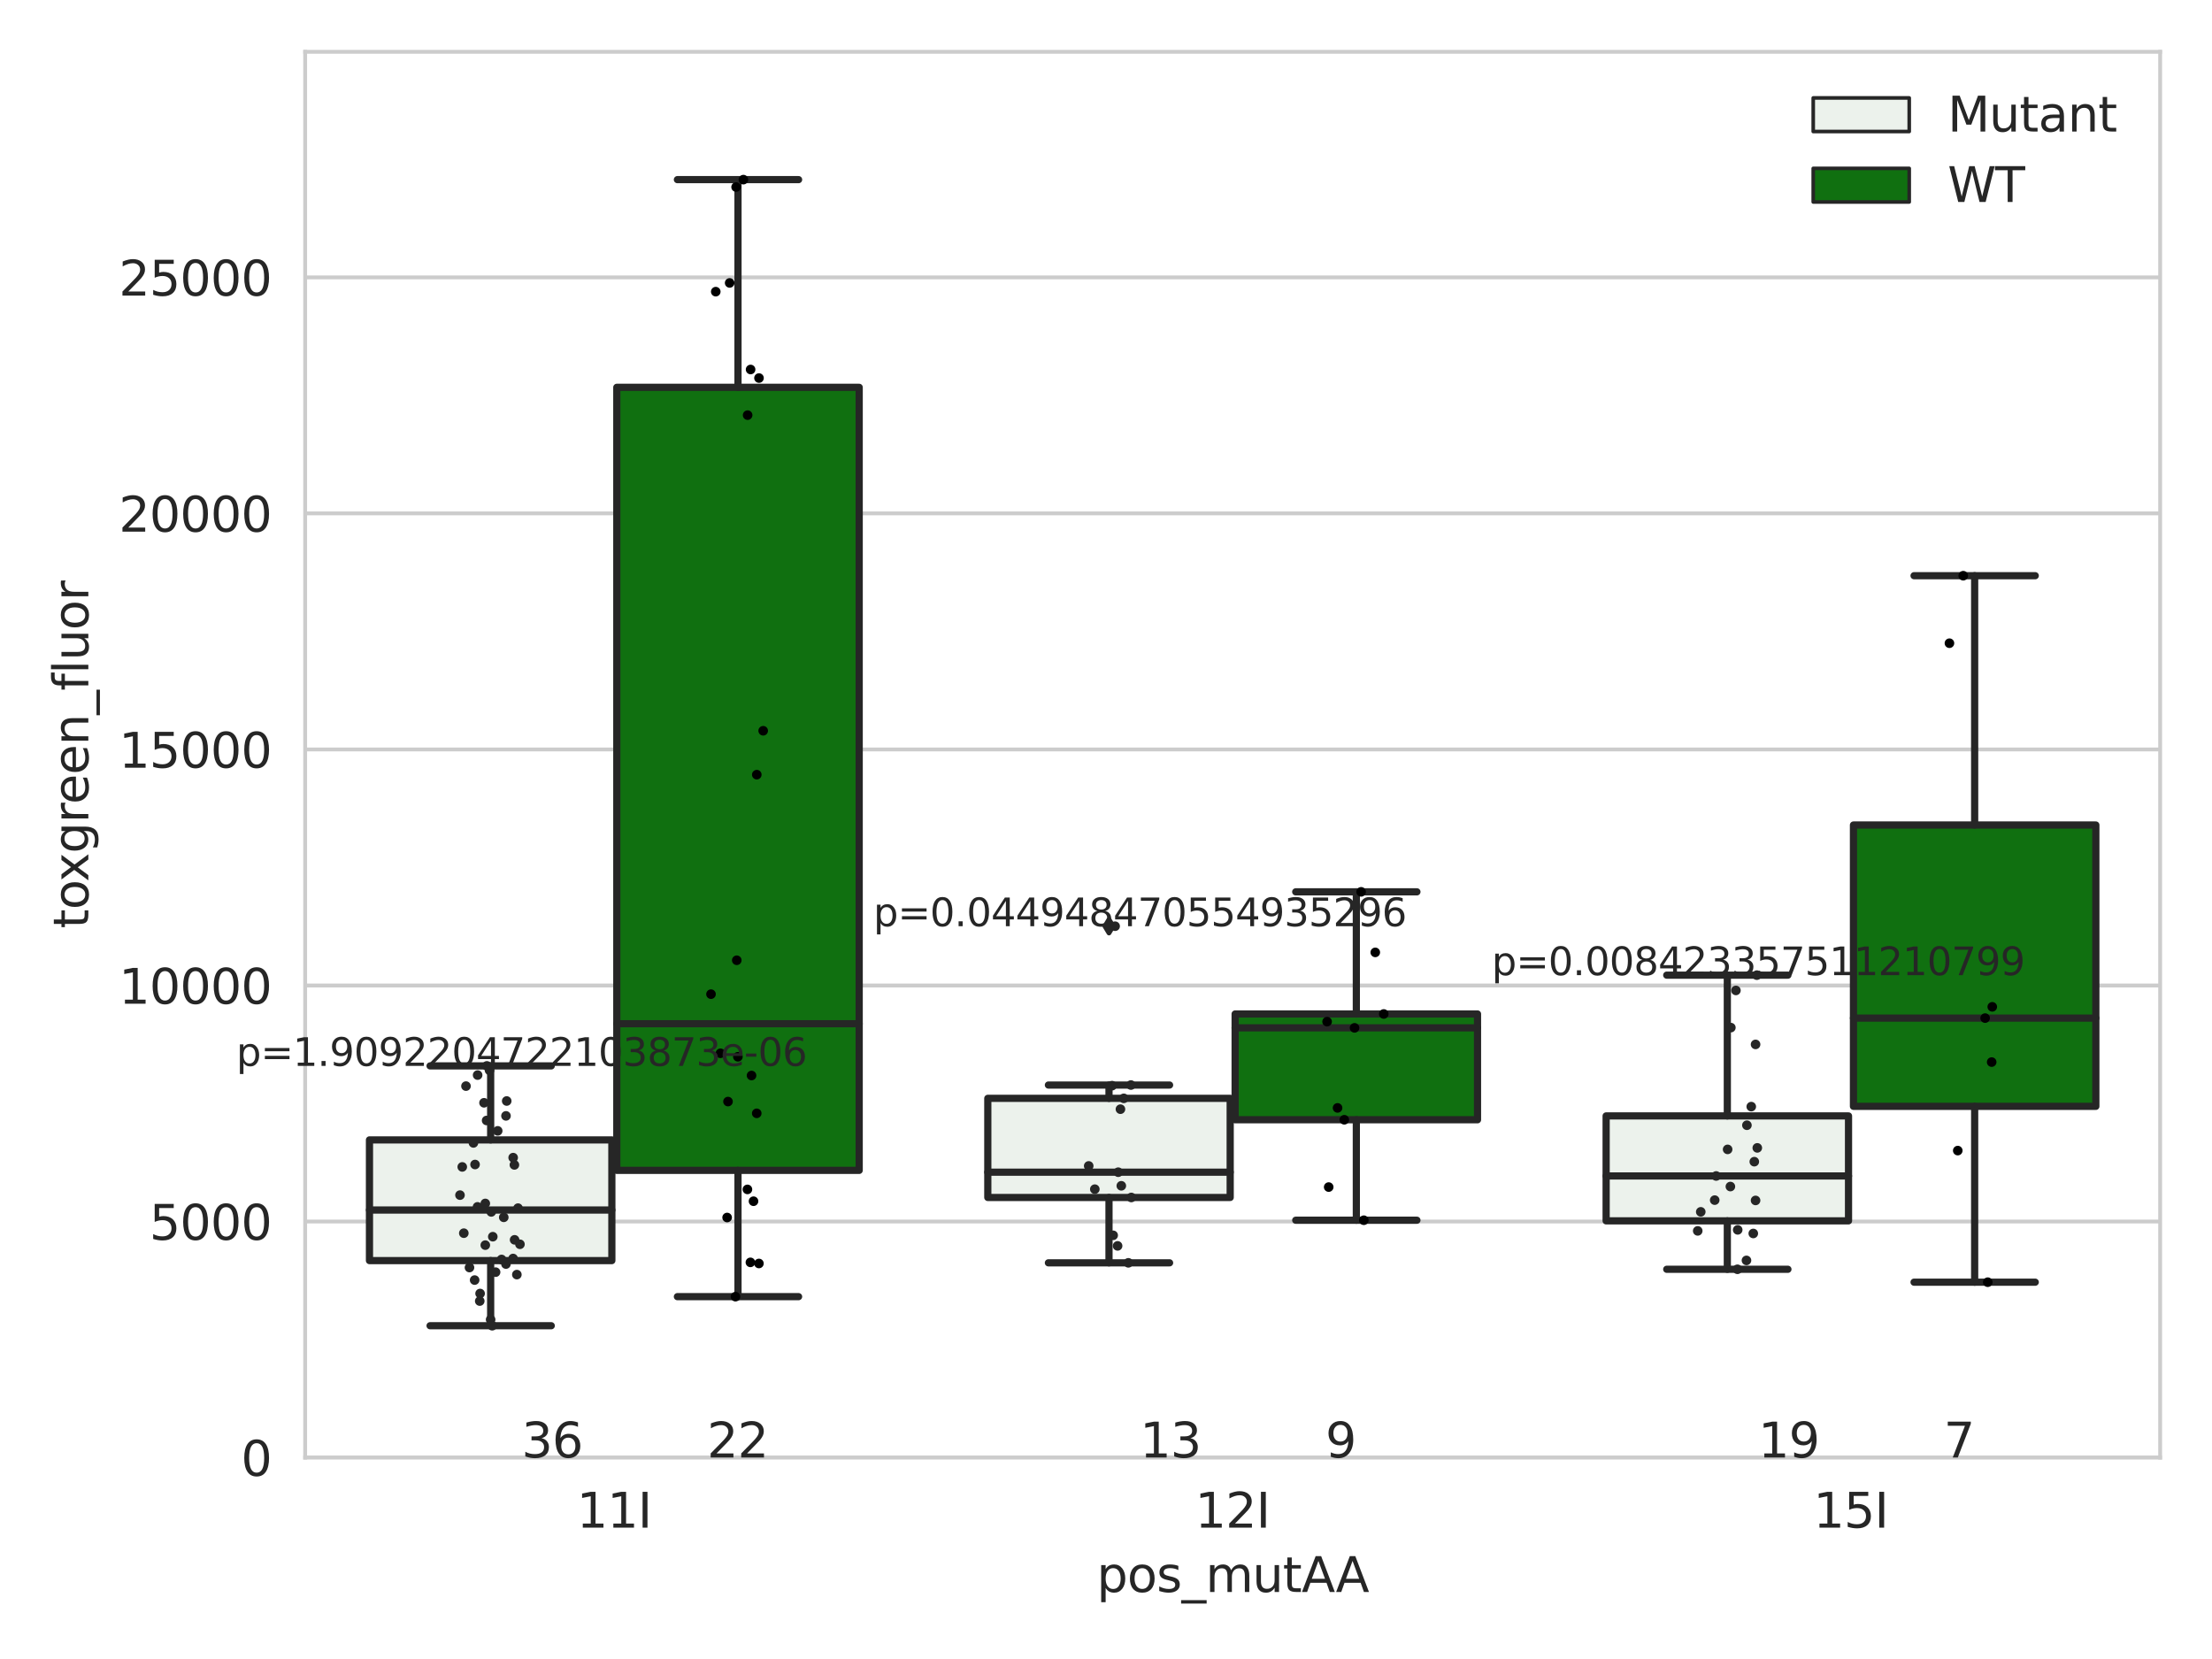 <?xml version="1.0" encoding="utf-8" standalone="no"?>
<!DOCTYPE svg PUBLIC "-//W3C//DTD SVG 1.1//EN"
  "http://www.w3.org/Graphics/SVG/1.1/DTD/svg11.dtd">
<svg xmlns:xlink="http://www.w3.org/1999/xlink" width="460.8pt" height="345.6pt" viewBox="0 0 460.8 345.6" xmlns="http://www.w3.org/2000/svg" version="1.1">
 <defs>
  <style type="text/css">*{stroke-linejoin: round; stroke-linecap: butt}</style>
 </defs>
 <g id="figure_1">
  <g id="patch_1">
   <path d="M 0 345.6 
L 460.8 345.6 
L 460.8 0 
L 0 0 
z
" style="fill: #ffffff"/>
  </g>
  <g id="axes_1">
   <g id="patch_2">
    <path d="M 63.571 303.64 
L 450 303.64 
L 450 10.8 
L 63.571 10.8 
z
" style="fill: #ffffff"/>
   </g>
   <g id="matplotlib.axis_1">
    <g id="xtick_1">
     <g id="text_1">
      <!-- 11I -->
      <g style="fill: #262626" transform="translate(120.139 318.238)scale(0.1 -0.1)">
       <defs>
        <path id="DejaVuSans-31" d="M 794 531 
L 1825 531 
L 1825 4091 
L 703 3866 
L 703 4441 
L 1819 4666 
L 2450 4666 
L 2450 531 
L 3481 531 
L 3481 0 
L 794 0 
L 794 531 
z
" transform="scale(0.016)"/>
        <path id="DejaVuSans-49" d="M 628 4666 
L 1259 4666 
L 1259 0 
L 628 0 
L 628 4666 
z
" transform="scale(0.016)"/>
       </defs>
       <use xlink:href="#DejaVuSans-31"/>
       <use xlink:href="#DejaVuSans-31" x="63.623"/>
       <use xlink:href="#DejaVuSans-49" x="127.246"/>
      </g>
     </g>
    </g>
    <g id="xtick_2">
     <g id="text_2">
      <!-- 12I -->
      <g style="fill: #262626" transform="translate(248.948 318.238)scale(0.1 -0.1)">
       <defs>
        <path id="DejaVuSans-32" d="M 1228 531 
L 3431 531 
L 3431 0 
L 469 0 
L 469 531 
Q 828 903 1448 1529 
Q 2069 2156 2228 2338 
Q 2531 2678 2651 2914 
Q 2772 3150 2772 3378 
Q 2772 3750 2511 3984 
Q 2250 4219 1831 4219 
Q 1534 4219 1204 4116 
Q 875 4013 500 3803 
L 500 4441 
Q 881 4594 1212 4672 
Q 1544 4750 1819 4750 
Q 2544 4750 2975 4387 
Q 3406 4025 3406 3419 
Q 3406 3131 3298 2873 
Q 3191 2616 2906 2266 
Q 2828 2175 2409 1742 
Q 1991 1309 1228 531 
z
" transform="scale(0.016)"/>
       </defs>
       <use xlink:href="#DejaVuSans-31"/>
       <use xlink:href="#DejaVuSans-32" x="63.623"/>
       <use xlink:href="#DejaVuSans-49" x="127.246"/>
      </g>
     </g>
    </g>
    <g id="xtick_3">
     <g id="text_3">
      <!-- 15I -->
      <g style="fill: #262626" transform="translate(377.758 318.238)scale(0.1 -0.1)">
       <defs>
        <path id="DejaVuSans-35" d="M 691 4666 
L 3169 4666 
L 3169 4134 
L 1269 4134 
L 1269 2991 
Q 1406 3038 1543 3061 
Q 1681 3084 1819 3084 
Q 2600 3084 3056 2656 
Q 3513 2228 3513 1497 
Q 3513 744 3044 326 
Q 2575 -91 1722 -91 
Q 1428 -91 1123 -41 
Q 819 9 494 109 
L 494 744 
Q 775 591 1075 516 
Q 1375 441 1709 441 
Q 2250 441 2565 725 
Q 2881 1009 2881 1497 
Q 2881 1984 2565 2268 
Q 2250 2553 1709 2553 
Q 1456 2553 1204 2497 
Q 953 2441 691 2322 
L 691 4666 
z
" transform="scale(0.016)"/>
       </defs>
       <use xlink:href="#DejaVuSans-31"/>
       <use xlink:href="#DejaVuSans-35" x="63.623"/>
       <use xlink:href="#DejaVuSans-49" x="127.246"/>
      </g>
     </g>
    </g>
    <g id="text_4">
     <!-- pos_mutAA -->
     <g style="fill: #262626" transform="translate(228.47 331.638)scale(0.1 -0.1)">
      <defs>
       <path id="DejaVuSans-70" d="M 1159 525 
L 1159 -1331 
L 581 -1331 
L 581 3500 
L 1159 3500 
L 1159 2969 
Q 1341 3281 1617 3432 
Q 1894 3584 2278 3584 
Q 2916 3584 3314 3078 
Q 3713 2572 3713 1747 
Q 3713 922 3314 415 
Q 2916 -91 2278 -91 
Q 1894 -91 1617 61 
Q 1341 213 1159 525 
z
M 3116 1747 
Q 3116 2381 2855 2742 
Q 2594 3103 2138 3103 
Q 1681 3103 1420 2742 
Q 1159 2381 1159 1747 
Q 1159 1113 1420 752 
Q 1681 391 2138 391 
Q 2594 391 2855 752 
Q 3116 1113 3116 1747 
z
" transform="scale(0.016)"/>
       <path id="DejaVuSans-6f" d="M 1959 3097 
Q 1497 3097 1228 2736 
Q 959 2375 959 1747 
Q 959 1119 1226 758 
Q 1494 397 1959 397 
Q 2419 397 2687 759 
Q 2956 1122 2956 1747 
Q 2956 2369 2687 2733 
Q 2419 3097 1959 3097 
z
M 1959 3584 
Q 2709 3584 3137 3096 
Q 3566 2609 3566 1747 
Q 3566 888 3137 398 
Q 2709 -91 1959 -91 
Q 1206 -91 779 398 
Q 353 888 353 1747 
Q 353 2609 779 3096 
Q 1206 3584 1959 3584 
z
" transform="scale(0.016)"/>
       <path id="DejaVuSans-73" d="M 2834 3397 
L 2834 2853 
Q 2591 2978 2328 3040 
Q 2066 3103 1784 3103 
Q 1356 3103 1142 2972 
Q 928 2841 928 2578 
Q 928 2378 1081 2264 
Q 1234 2150 1697 2047 
L 1894 2003 
Q 2506 1872 2764 1633 
Q 3022 1394 3022 966 
Q 3022 478 2636 193 
Q 2250 -91 1575 -91 
Q 1294 -91 989 -36 
Q 684 19 347 128 
L 347 722 
Q 666 556 975 473 
Q 1284 391 1588 391 
Q 1994 391 2212 530 
Q 2431 669 2431 922 
Q 2431 1156 2273 1281 
Q 2116 1406 1581 1522 
L 1381 1569 
Q 847 1681 609 1914 
Q 372 2147 372 2553 
Q 372 3047 722 3315 
Q 1072 3584 1716 3584 
Q 2034 3584 2315 3537 
Q 2597 3491 2834 3397 
z
" transform="scale(0.016)"/>
       <path id="DejaVuSans-5f" d="M 3263 -1063 
L 3263 -1509 
L -63 -1509 
L -63 -1063 
L 3263 -1063 
z
" transform="scale(0.016)"/>
       <path id="DejaVuSans-6d" d="M 3328 2828 
Q 3544 3216 3844 3400 
Q 4144 3584 4550 3584 
Q 5097 3584 5394 3201 
Q 5691 2819 5691 2113 
L 5691 0 
L 5113 0 
L 5113 2094 
Q 5113 2597 4934 2840 
Q 4756 3084 4391 3084 
Q 3944 3084 3684 2787 
Q 3425 2491 3425 1978 
L 3425 0 
L 2847 0 
L 2847 2094 
Q 2847 2600 2669 2842 
Q 2491 3084 2119 3084 
Q 1678 3084 1418 2786 
Q 1159 2488 1159 1978 
L 1159 0 
L 581 0 
L 581 3500 
L 1159 3500 
L 1159 2956 
Q 1356 3278 1631 3431 
Q 1906 3584 2284 3584 
Q 2666 3584 2933 3390 
Q 3200 3197 3328 2828 
z
" transform="scale(0.016)"/>
       <path id="DejaVuSans-75" d="M 544 1381 
L 544 3500 
L 1119 3500 
L 1119 1403 
Q 1119 906 1312 657 
Q 1506 409 1894 409 
Q 2359 409 2629 706 
Q 2900 1003 2900 1516 
L 2900 3500 
L 3475 3500 
L 3475 0 
L 2900 0 
L 2900 538 
Q 2691 219 2414 64 
Q 2138 -91 1772 -91 
Q 1169 -91 856 284 
Q 544 659 544 1381 
z
M 1991 3584 
L 1991 3584 
z
" transform="scale(0.016)"/>
       <path id="DejaVuSans-74" d="M 1172 4494 
L 1172 3500 
L 2356 3500 
L 2356 3053 
L 1172 3053 
L 1172 1153 
Q 1172 725 1289 603 
Q 1406 481 1766 481 
L 2356 481 
L 2356 0 
L 1766 0 
Q 1100 0 847 248 
Q 594 497 594 1153 
L 594 3053 
L 172 3053 
L 172 3500 
L 594 3500 
L 594 4494 
L 1172 4494 
z
" transform="scale(0.016)"/>
       <path id="DejaVuSans-41" d="M 2188 4044 
L 1331 1722 
L 3047 1722 
L 2188 4044 
z
M 1831 4666 
L 2547 4666 
L 4325 0 
L 3669 0 
L 3244 1197 
L 1141 1197 
L 716 0 
L 50 0 
L 1831 4666 
z
" transform="scale(0.016)"/>
      </defs>
      <use xlink:href="#DejaVuSans-70"/>
      <use xlink:href="#DejaVuSans-6f" x="63.477"/>
      <use xlink:href="#DejaVuSans-73" x="124.658"/>
      <use xlink:href="#DejaVuSans-5f" x="176.758"/>
      <use xlink:href="#DejaVuSans-6d" x="226.758"/>
      <use xlink:href="#DejaVuSans-75" x="324.17"/>
      <use xlink:href="#DejaVuSans-74" x="387.549"/>
      <use xlink:href="#DejaVuSans-41" x="426.758"/>
      <use xlink:href="#DejaVuSans-41" x="497.916"/>
     </g>
    </g>
   </g>
   <g id="matplotlib.axis_2">
    <g id="ytick_1">
     <g id="line2d_1">
      <path d="M 63.571 303.64 
L 450 303.64 
" clip-path="url(#p0cd5e3b9a0)" style="fill: none; stroke: #cccccc; stroke-width: 0.8; stroke-linecap: round"/>
     </g>
     <g id="text_5">
      <!-- 0 -->
      <g style="fill: #262626" transform="translate(50.209 307.439)scale(0.1 -0.1)">
       <defs>
        <path id="DejaVuSans-30" d="M 2034 4250 
Q 1547 4250 1301 3770 
Q 1056 3291 1056 2328 
Q 1056 1369 1301 889 
Q 1547 409 2034 409 
Q 2525 409 2770 889 
Q 3016 1369 3016 2328 
Q 3016 3291 2770 3770 
Q 2525 4250 2034 4250 
z
M 2034 4750 
Q 2819 4750 3233 4129 
Q 3647 3509 3647 2328 
Q 3647 1150 3233 529 
Q 2819 -91 2034 -91 
Q 1250 -91 836 529 
Q 422 1150 422 2328 
Q 422 3509 836 4129 
Q 1250 4750 2034 4750 
z
" transform="scale(0.016)"/>
       </defs>
       <use xlink:href="#DejaVuSans-30"/>
      </g>
     </g>
    </g>
    <g id="ytick_2">
     <g id="line2d_2">
      <path d="M 63.571 254.468 
L 450 254.468 
" clip-path="url(#p0cd5e3b9a0)" style="fill: none; stroke: #cccccc; stroke-width: 0.8; stroke-linecap: round"/>
     </g>
     <g id="text_6">
      <!-- 5000 -->
      <g style="fill: #262626" transform="translate(31.121 258.267)scale(0.1 -0.1)">
       <use xlink:href="#DejaVuSans-35"/>
       <use xlink:href="#DejaVuSans-30" x="63.623"/>
       <use xlink:href="#DejaVuSans-30" x="127.246"/>
       <use xlink:href="#DejaVuSans-30" x="190.869"/>
      </g>
     </g>
    </g>
    <g id="ytick_3">
     <g id="line2d_3">
      <path d="M 63.571 205.296 
L 450 205.296 
" clip-path="url(#p0cd5e3b9a0)" style="fill: none; stroke: #cccccc; stroke-width: 0.8; stroke-linecap: round"/>
     </g>
     <g id="text_7">
      <!-- 10000 -->
      <g style="fill: #262626" transform="translate(24.759 209.095)scale(0.1 -0.1)">
       <use xlink:href="#DejaVuSans-31"/>
       <use xlink:href="#DejaVuSans-30" x="63.623"/>
       <use xlink:href="#DejaVuSans-30" x="127.246"/>
       <use xlink:href="#DejaVuSans-30" x="190.869"/>
       <use xlink:href="#DejaVuSans-30" x="254.492"/>
      </g>
     </g>
    </g>
    <g id="ytick_4">
     <g id="line2d_4">
      <path d="M 63.571 156.124 
L 450 156.124 
" clip-path="url(#p0cd5e3b9a0)" style="fill: none; stroke: #cccccc; stroke-width: 0.8; stroke-linecap: round"/>
     </g>
     <g id="text_8">
      <!-- 15000 -->
      <g style="fill: #262626" transform="translate(24.759 159.923)scale(0.1 -0.1)">
       <use xlink:href="#DejaVuSans-31"/>
       <use xlink:href="#DejaVuSans-35" x="63.623"/>
       <use xlink:href="#DejaVuSans-30" x="127.246"/>
       <use xlink:href="#DejaVuSans-30" x="190.869"/>
       <use xlink:href="#DejaVuSans-30" x="254.492"/>
      </g>
     </g>
    </g>
    <g id="ytick_5">
     <g id="line2d_5">
      <path d="M 63.571 106.952 
L 450 106.952 
" clip-path="url(#p0cd5e3b9a0)" style="fill: none; stroke: #cccccc; stroke-width: 0.8; stroke-linecap: round"/>
     </g>
     <g id="text_9">
      <!-- 20000 -->
      <g style="fill: #262626" transform="translate(24.759 110.751)scale(0.1 -0.1)">
       <use xlink:href="#DejaVuSans-32"/>
       <use xlink:href="#DejaVuSans-30" x="63.623"/>
       <use xlink:href="#DejaVuSans-30" x="127.246"/>
       <use xlink:href="#DejaVuSans-30" x="190.869"/>
       <use xlink:href="#DejaVuSans-30" x="254.492"/>
      </g>
     </g>
    </g>
    <g id="ytick_6">
     <g id="line2d_6">
      <path d="M 63.571 57.78 
L 450 57.78 
" clip-path="url(#p0cd5e3b9a0)" style="fill: none; stroke: #cccccc; stroke-width: 0.8; stroke-linecap: round"/>
     </g>
     <g id="text_10">
      <!-- 25000 -->
      <g style="fill: #262626" transform="translate(24.759 61.58)scale(0.1 -0.1)">
       <use xlink:href="#DejaVuSans-32"/>
       <use xlink:href="#DejaVuSans-35" x="63.623"/>
       <use xlink:href="#DejaVuSans-30" x="127.246"/>
       <use xlink:href="#DejaVuSans-30" x="190.869"/>
       <use xlink:href="#DejaVuSans-30" x="254.492"/>
      </g>
     </g>
    </g>
    <g id="text_11">
     <!-- toxgreen_fluor -->
     <g style="fill: #262626" transform="translate(18.401 193.415)rotate(-90)scale(0.1 -0.1)">
      <defs>
       <path id="DejaVuSans-78" d="M 3513 3500 
L 2247 1797 
L 3578 0 
L 2900 0 
L 1881 1375 
L 863 0 
L 184 0 
L 1544 1831 
L 300 3500 
L 978 3500 
L 1906 2253 
L 2834 3500 
L 3513 3500 
z
" transform="scale(0.016)"/>
       <path id="DejaVuSans-67" d="M 2906 1791 
Q 2906 2416 2648 2759 
Q 2391 3103 1925 3103 
Q 1463 3103 1205 2759 
Q 947 2416 947 1791 
Q 947 1169 1205 825 
Q 1463 481 1925 481 
Q 2391 481 2648 825 
Q 2906 1169 2906 1791 
z
M 3481 434 
Q 3481 -459 3084 -895 
Q 2688 -1331 1869 -1331 
Q 1566 -1331 1297 -1286 
Q 1028 -1241 775 -1147 
L 775 -588 
Q 1028 -725 1275 -790 
Q 1522 -856 1778 -856 
Q 2344 -856 2625 -561 
Q 2906 -266 2906 331 
L 2906 616 
Q 2728 306 2450 153 
Q 2172 0 1784 0 
Q 1141 0 747 490 
Q 353 981 353 1791 
Q 353 2603 747 3093 
Q 1141 3584 1784 3584 
Q 2172 3584 2450 3431 
Q 2728 3278 2906 2969 
L 2906 3500 
L 3481 3500 
L 3481 434 
z
" transform="scale(0.016)"/>
       <path id="DejaVuSans-72" d="M 2631 2963 
Q 2534 3019 2420 3045 
Q 2306 3072 2169 3072 
Q 1681 3072 1420 2755 
Q 1159 2438 1159 1844 
L 1159 0 
L 581 0 
L 581 3500 
L 1159 3500 
L 1159 2956 
Q 1341 3275 1631 3429 
Q 1922 3584 2338 3584 
Q 2397 3584 2469 3576 
Q 2541 3569 2628 3553 
L 2631 2963 
z
" transform="scale(0.016)"/>
       <path id="DejaVuSans-65" d="M 3597 1894 
L 3597 1613 
L 953 1613 
Q 991 1019 1311 708 
Q 1631 397 2203 397 
Q 2534 397 2845 478 
Q 3156 559 3463 722 
L 3463 178 
Q 3153 47 2828 -22 
Q 2503 -91 2169 -91 
Q 1331 -91 842 396 
Q 353 884 353 1716 
Q 353 2575 817 3079 
Q 1281 3584 2069 3584 
Q 2775 3584 3186 3129 
Q 3597 2675 3597 1894 
z
M 3022 2063 
Q 3016 2534 2758 2815 
Q 2500 3097 2075 3097 
Q 1594 3097 1305 2825 
Q 1016 2553 972 2059 
L 3022 2063 
z
" transform="scale(0.016)"/>
       <path id="DejaVuSans-6e" d="M 3513 2113 
L 3513 0 
L 2938 0 
L 2938 2094 
Q 2938 2591 2744 2837 
Q 2550 3084 2163 3084 
Q 1697 3084 1428 2787 
Q 1159 2491 1159 1978 
L 1159 0 
L 581 0 
L 581 3500 
L 1159 3500 
L 1159 2956 
Q 1366 3272 1645 3428 
Q 1925 3584 2291 3584 
Q 2894 3584 3203 3211 
Q 3513 2838 3513 2113 
z
" transform="scale(0.016)"/>
       <path id="DejaVuSans-66" d="M 2375 4863 
L 2375 4384 
L 1825 4384 
Q 1516 4384 1395 4259 
Q 1275 4134 1275 3809 
L 1275 3500 
L 2222 3500 
L 2222 3053 
L 1275 3053 
L 1275 0 
L 697 0 
L 697 3053 
L 147 3053 
L 147 3500 
L 697 3500 
L 697 3744 
Q 697 4328 969 4595 
Q 1241 4863 1831 4863 
L 2375 4863 
z
" transform="scale(0.016)"/>
       <path id="DejaVuSans-6c" d="M 603 4863 
L 1178 4863 
L 1178 0 
L 603 0 
L 603 4863 
z
" transform="scale(0.016)"/>
      </defs>
      <use xlink:href="#DejaVuSans-74"/>
      <use xlink:href="#DejaVuSans-6f" x="39.209"/>
      <use xlink:href="#DejaVuSans-78" x="97.266"/>
      <use xlink:href="#DejaVuSans-67" x="156.445"/>
      <use xlink:href="#DejaVuSans-72" x="219.922"/>
      <use xlink:href="#DejaVuSans-65" x="258.785"/>
      <use xlink:href="#DejaVuSans-65" x="320.309"/>
      <use xlink:href="#DejaVuSans-6e" x="381.832"/>
      <use xlink:href="#DejaVuSans-5f" x="445.211"/>
      <use xlink:href="#DejaVuSans-66" x="495.211"/>
      <use xlink:href="#DejaVuSans-6c" x="530.416"/>
      <use xlink:href="#DejaVuSans-75" x="558.199"/>
      <use xlink:href="#DejaVuSans-6f" x="621.578"/>
      <use xlink:href="#DejaVuSans-72" x="682.76"/>
     </g>
    </g>
   </g>
   <g id="patch_3">
    <path d="M 76.967 262.607 
L 127.461 262.607 
L 127.461 237.461 
L 76.967 237.461 
L 76.967 262.607 
z
" clip-path="url(#p0cd5e3b9a0)" style="fill: #ecf2ec; stroke: #262626; stroke-width: 1.5; stroke-linejoin: miter"/>
   </g>
   <g id="patch_4">
    <path d="M 128.491 243.811 
L 178.985 243.811 
L 178.985 80.687 
L 128.491 80.687 
L 128.491 243.811 
z
" clip-path="url(#p0cd5e3b9a0)" style="fill: #107010; stroke: #262626; stroke-width: 1.5; stroke-linejoin: miter"/>
   </g>
   <g id="patch_5">
    <path d="M 205.777 249.455 
L 256.27 249.455 
L 256.27 228.804 
L 205.777 228.804 
L 205.777 249.455 
z
" clip-path="url(#p0cd5e3b9a0)" style="fill: #ecf2ec; stroke: #262626; stroke-width: 1.5; stroke-linejoin: miter"/>
   </g>
   <g id="patch_6">
    <path d="M 257.301 233.268 
L 307.794 233.268 
L 307.794 211.229 
L 257.301 211.229 
L 257.301 233.268 
z
" clip-path="url(#p0cd5e3b9a0)" style="fill: #107010; stroke: #262626; stroke-width: 1.5; stroke-linejoin: miter"/>
   </g>
   <g id="patch_7">
    <path d="M 334.587 254.326 
L 385.08 254.326 
L 385.08 232.468 
L 334.587 232.468 
L 334.587 254.326 
z
" clip-path="url(#p0cd5e3b9a0)" style="fill: #ecf2ec; stroke: #262626; stroke-width: 1.5; stroke-linejoin: miter"/>
   </g>
   <g id="patch_8">
    <path d="M 386.11 230.47 
L 436.604 230.47 
L 436.604 171.866 
L 386.11 171.866 
L 386.11 230.47 
z
" clip-path="url(#p0cd5e3b9a0)" style="fill: #107010; stroke: #262626; stroke-width: 1.5; stroke-linejoin: miter"/>
   </g>
   <g id="patch_9">
    <path d="M 127.976 303.64 
L 127.976 303.64 
L 127.976 303.64 
L 127.976 303.64 
z
" clip-path="url(#p0cd5e3b9a0)" style="fill: #ecf2ec; stroke: #262626; stroke-width: 0.75; stroke-linejoin: miter"/>
   </g>
   <g id="patch_10">
    <path d="M 127.976 303.64 
L 127.976 303.64 
L 127.976 303.64 
L 127.976 303.64 
z
" clip-path="url(#p0cd5e3b9a0)" style="fill: #107010; stroke: #262626; stroke-width: 0.75; stroke-linejoin: miter"/>
   </g>
   <g id="PathCollection_1"/>
   <g id="PathCollection_2"/>
   <g id="line2d_7">
    <path d="M 102.214 262.607 
L 102.214 276.173 
" clip-path="url(#p0cd5e3b9a0)" style="fill: none; stroke: #262626; stroke-width: 1.5; stroke-linecap: round"/>
   </g>
   <g id="line2d_8">
    <path d="M 102.214 237.461 
L 102.214 222.043 
" clip-path="url(#p0cd5e3b9a0)" style="fill: none; stroke: #262626; stroke-width: 1.5; stroke-linecap: round"/>
   </g>
   <g id="line2d_9">
    <path d="M 89.591 276.173 
L 114.837 276.173 
" clip-path="url(#p0cd5e3b9a0)" style="fill: none; stroke: #262626; stroke-width: 1.5; stroke-linecap: round"/>
   </g>
   <g id="line2d_10">
    <path d="M 89.591 222.043 
L 114.837 222.043 
" clip-path="url(#p0cd5e3b9a0)" style="fill: none; stroke: #262626; stroke-width: 1.5; stroke-linecap: round"/>
   </g>
   <g id="line2d_11"/>
   <g id="line2d_12">
    <path d="M 153.738 243.811 
L 153.738 270.116 
" clip-path="url(#p0cd5e3b9a0)" style="fill: none; stroke: #262626; stroke-width: 1.5; stroke-linecap: round"/>
   </g>
   <g id="line2d_13">
    <path d="M 153.738 80.687 
L 153.738 37.422 
" clip-path="url(#p0cd5e3b9a0)" style="fill: none; stroke: #262626; stroke-width: 1.5; stroke-linecap: round"/>
   </g>
   <g id="line2d_14">
    <path d="M 141.115 270.116 
L 166.361 270.116 
" clip-path="url(#p0cd5e3b9a0)" style="fill: none; stroke: #262626; stroke-width: 1.5; stroke-linecap: round"/>
   </g>
   <g id="line2d_15">
    <path d="M 141.115 37.422 
L 166.361 37.422 
" clip-path="url(#p0cd5e3b9a0)" style="fill: none; stroke: #262626; stroke-width: 1.5; stroke-linecap: round"/>
   </g>
   <g id="line2d_16"/>
   <g id="line2d_17">
    <path d="M 231.024 249.455 
L 231.024 263.071 
" clip-path="url(#p0cd5e3b9a0)" style="fill: none; stroke: #262626; stroke-width: 1.5; stroke-linecap: round"/>
   </g>
   <g id="line2d_18">
    <path d="M 231.024 228.804 
L 231.024 226.034 
" clip-path="url(#p0cd5e3b9a0)" style="fill: none; stroke: #262626; stroke-width: 1.5; stroke-linecap: round"/>
   </g>
   <g id="line2d_19">
    <path d="M 218.4 263.071 
L 243.647 263.071 
" clip-path="url(#p0cd5e3b9a0)" style="fill: none; stroke: #262626; stroke-width: 1.5; stroke-linecap: round"/>
   </g>
   <g id="line2d_20">
    <path d="M 218.4 226.034 
L 243.647 226.034 
" clip-path="url(#p0cd5e3b9a0)" style="fill: none; stroke: #262626; stroke-width: 1.5; stroke-linecap: round"/>
   </g>
   <g id="line2d_21">
    <defs>
     <path id="md43d30928b" d="M -0 1.414 
L 0.849 0 
L 0 -1.414 
L -0.849 -0 
z
" style="stroke: #262626; stroke-linejoin: miter"/>
    </defs>
    <g clip-path="url(#p0cd5e3b9a0)">
     <use xlink:href="#md43d30928b" x="231.024" y="192.946" style="fill: #262626; stroke: #262626; stroke-linejoin: miter"/>
    </g>
   </g>
   <g id="line2d_22">
    <path d="M 282.548 233.268 
L 282.548 254.196 
" clip-path="url(#p0cd5e3b9a0)" style="fill: none; stroke: #262626; stroke-width: 1.5; stroke-linecap: round"/>
   </g>
   <g id="line2d_23">
    <path d="M 282.548 211.229 
L 282.548 185.786 
" clip-path="url(#p0cd5e3b9a0)" style="fill: none; stroke: #262626; stroke-width: 1.5; stroke-linecap: round"/>
   </g>
   <g id="line2d_24">
    <path d="M 269.924 254.196 
L 295.171 254.196 
" clip-path="url(#p0cd5e3b9a0)" style="fill: none; stroke: #262626; stroke-width: 1.5; stroke-linecap: round"/>
   </g>
   <g id="line2d_25">
    <path d="M 269.924 185.786 
L 295.171 185.786 
" clip-path="url(#p0cd5e3b9a0)" style="fill: none; stroke: #262626; stroke-width: 1.5; stroke-linecap: round"/>
   </g>
   <g id="line2d_26"/>
   <g id="line2d_27">
    <path d="M 359.833 254.326 
L 359.833 264.414 
" clip-path="url(#p0cd5e3b9a0)" style="fill: none; stroke: #262626; stroke-width: 1.5; stroke-linecap: round"/>
   </g>
   <g id="line2d_28">
    <path d="M 359.833 232.468 
L 359.833 203.14 
" clip-path="url(#p0cd5e3b9a0)" style="fill: none; stroke: #262626; stroke-width: 1.5; stroke-linecap: round"/>
   </g>
   <g id="line2d_29">
    <path d="M 347.21 264.414 
L 372.457 264.414 
" clip-path="url(#p0cd5e3b9a0)" style="fill: none; stroke: #262626; stroke-width: 1.5; stroke-linecap: round"/>
   </g>
   <g id="line2d_30">
    <path d="M 347.21 203.14 
L 372.457 203.14 
" clip-path="url(#p0cd5e3b9a0)" style="fill: none; stroke: #262626; stroke-width: 1.5; stroke-linecap: round"/>
   </g>
   <g id="line2d_31"/>
   <g id="line2d_32">
    <path d="M 411.357 230.47 
L 411.357 267.103 
" clip-path="url(#p0cd5e3b9a0)" style="fill: none; stroke: #262626; stroke-width: 1.5; stroke-linecap: round"/>
   </g>
   <g id="line2d_33">
    <path d="M 411.357 171.866 
L 411.357 119.93 
" clip-path="url(#p0cd5e3b9a0)" style="fill: none; stroke: #262626; stroke-width: 1.5; stroke-linecap: round"/>
   </g>
   <g id="line2d_34">
    <path d="M 398.734 267.103 
L 423.98 267.103 
" clip-path="url(#p0cd5e3b9a0)" style="fill: none; stroke: #262626; stroke-width: 1.5; stroke-linecap: round"/>
   </g>
   <g id="line2d_35">
    <path d="M 398.734 119.93 
L 423.98 119.93 
" clip-path="url(#p0cd5e3b9a0)" style="fill: none; stroke: #262626; stroke-width: 1.5; stroke-linecap: round"/>
   </g>
   <g id="line2d_36"/>
   <g id="line2d_37">
    <path d="M 76.967 252.07 
L 127.461 252.07 
" clip-path="url(#p0cd5e3b9a0)" style="fill: none; stroke: #262626; stroke-width: 1.5; stroke-linecap: round"/>
   </g>
   <g id="line2d_38">
    <path d="M 128.491 213.261 
L 178.985 213.261 
" clip-path="url(#p0cd5e3b9a0)" style="fill: none; stroke: #262626; stroke-width: 1.5; stroke-linecap: round"/>
   </g>
   <g id="line2d_39">
    <path d="M 205.777 244.191 
L 256.27 244.191 
" clip-path="url(#p0cd5e3b9a0)" style="fill: none; stroke: #262626; stroke-width: 1.5; stroke-linecap: round"/>
   </g>
   <g id="line2d_40">
    <path d="M 257.301 214.12 
L 307.794 214.12 
" clip-path="url(#p0cd5e3b9a0)" style="fill: none; stroke: #262626; stroke-width: 1.5; stroke-linecap: round"/>
   </g>
   <g id="line2d_41">
    <path d="M 334.587 244.977 
L 385.08 244.977 
" clip-path="url(#p0cd5e3b9a0)" style="fill: none; stroke: #262626; stroke-width: 1.5; stroke-linecap: round"/>
   </g>
   <g id="line2d_42">
    <path d="M 386.11 212.087 
L 436.604 212.087 
" clip-path="url(#p0cd5e3b9a0)" style="fill: none; stroke: #262626; stroke-width: 1.5; stroke-linecap: round"/>
   </g>
   <g id="patch_11">
    <path d="M 63.571 303.64 
L 63.571 10.8 
" style="fill: none; stroke: #cccccc; stroke-width: 0.8; stroke-linejoin: miter; stroke-linecap: square"/>
   </g>
   <g id="patch_12">
    <path d="M 450 303.64 
L 450 10.8 
" style="fill: none; stroke: #cccccc; stroke-width: 0.8; stroke-linejoin: miter; stroke-linecap: square"/>
   </g>
   <g id="patch_13">
    <path d="M 63.571 303.64 
L 450 303.64 
" style="fill: none; stroke: #cccccc; stroke-width: 0.8; stroke-linejoin: miter; stroke-linecap: square"/>
   </g>
   <g id="patch_14">
    <path d="M 63.571 10.8 
L 450 10.8 
" style="fill: none; stroke: #cccccc; stroke-width: 0.8; stroke-linejoin: miter; stroke-linecap: square"/>
   </g>
   <g id="PathCollection_3">
    <defs>
     <path id="C0_0_4407ad8680" d="M 0 1 
C 0.265 1 0.52 0.895 0.707 0.707 
C 0.895 0.52 1 0.265 1 -0 
C 1 -0.265 0.895 -0.52 0.707 -0.707 
C 0.52 -0.895 0.265 -1 0 -1 
C -0.265 -1 -0.52 -0.895 -0.707 -0.707 
C -0.895 -0.52 -1 -0.265 -1 0 
C -1 0.265 -0.895 0.52 -0.707 0.707 
C -0.52 0.895 -0.265 1 0 1 
z
"/>
    </defs>
    <g clip-path="url(#p0cd5e3b9a0)">
     <use xlink:href="#C0_0_4407ad8680" x="95.824" y="248.964" style="fill: #262626"/>
    </g>
    <g clip-path="url(#p0cd5e3b9a0)">
     <use xlink:href="#C0_0_4407ad8680" x="97.074" y="226.255" style="fill: #262626"/>
    </g>
    <g clip-path="url(#p0cd5e3b9a0)">
     <use xlink:href="#C0_0_4407ad8680" x="102.207" y="274.893" style="fill: #262626"/>
    </g>
    <g clip-path="url(#p0cd5e3b9a0)">
     <use xlink:href="#C0_0_4407ad8680" x="99.476" y="251.411" style="fill: #262626"/>
    </g>
    <g clip-path="url(#p0cd5e3b9a0)">
     <use xlink:href="#C0_0_4407ad8680" x="107.671" y="265.523" style="fill: #262626"/>
    </g>
    <g clip-path="url(#p0cd5e3b9a0)">
     <use xlink:href="#C0_0_4407ad8680" x="107.16" y="242.669" style="fill: #262626"/>
    </g>
    <g clip-path="url(#p0cd5e3b9a0)">
     <use xlink:href="#C0_0_4407ad8680" x="98.963" y="242.588" style="fill: #262626"/>
    </g>
    <g clip-path="url(#p0cd5e3b9a0)">
     <use xlink:href="#C0_0_4407ad8680" x="104.486" y="262.369" style="fill: #262626"/>
    </g>
    <g clip-path="url(#p0cd5e3b9a0)">
     <use xlink:href="#C0_0_4407ad8680" x="99.94" y="271.035" style="fill: #262626"/>
    </g>
    <g clip-path="url(#p0cd5e3b9a0)">
     <use xlink:href="#C0_0_4407ad8680" x="106.901" y="241.156" style="fill: #262626"/>
    </g>
    <g clip-path="url(#p0cd5e3b9a0)">
     <use xlink:href="#C0_0_4407ad8680" x="105.406" y="232.458" style="fill: #262626"/>
    </g>
    <g clip-path="url(#p0cd5e3b9a0)">
     <use xlink:href="#C0_0_4407ad8680" x="101.428" y="222.043" style="fill: #262626"/>
    </g>
    <g clip-path="url(#p0cd5e3b9a0)">
     <use xlink:href="#C0_0_4407ad8680" x="102.658" y="257.626" style="fill: #262626"/>
    </g>
    <g clip-path="url(#p0cd5e3b9a0)">
     <use xlink:href="#C0_0_4407ad8680" x="104.943" y="253.591" style="fill: #262626"/>
    </g>
    <g clip-path="url(#p0cd5e3b9a0)">
     <use xlink:href="#C0_0_4407ad8680" x="101.096" y="259.383" style="fill: #262626"/>
    </g>
    <g clip-path="url(#p0cd5e3b9a0)">
     <use xlink:href="#C0_0_4407ad8680" x="101.98" y="222.967" style="fill: #262626"/>
    </g>
    <g clip-path="url(#p0cd5e3b9a0)">
     <use xlink:href="#C0_0_4407ad8680" x="105.402" y="263.323" style="fill: #262626"/>
    </g>
    <g clip-path="url(#p0cd5e3b9a0)">
     <use xlink:href="#C0_0_4407ad8680" x="107.916" y="251.678" style="fill: #262626"/>
    </g>
    <g clip-path="url(#p0cd5e3b9a0)">
     <use xlink:href="#C0_0_4407ad8680" x="106.888" y="262.169" style="fill: #262626"/>
    </g>
    <g clip-path="url(#p0cd5e3b9a0)">
     <use xlink:href="#C0_0_4407ad8680" x="103.24" y="265.014" style="fill: #262626"/>
    </g>
    <g clip-path="url(#p0cd5e3b9a0)">
     <use xlink:href="#C0_0_4407ad8680" x="100.831" y="229.732" style="fill: #262626"/>
    </g>
    <g clip-path="url(#p0cd5e3b9a0)">
     <use xlink:href="#C0_0_4407ad8680" x="107.2" y="258.277" style="fill: #262626"/>
    </g>
    <g clip-path="url(#p0cd5e3b9a0)">
     <use xlink:href="#C0_0_4407ad8680" x="98.626" y="238.088" style="fill: #262626"/>
    </g>
    <g clip-path="url(#p0cd5e3b9a0)">
     <use xlink:href="#C0_0_4407ad8680" x="101.374" y="233.418" style="fill: #262626"/>
    </g>
    <g clip-path="url(#p0cd5e3b9a0)">
     <use xlink:href="#C0_0_4407ad8680" x="97.801" y="264.053" style="fill: #262626"/>
    </g>
    <g clip-path="url(#p0cd5e3b9a0)">
     <use xlink:href="#C0_0_4407ad8680" x="108.315" y="259.204" style="fill: #262626"/>
    </g>
    <g clip-path="url(#p0cd5e3b9a0)">
     <use xlink:href="#C0_0_4407ad8680" x="98.877" y="266.663" style="fill: #262626"/>
    </g>
    <g clip-path="url(#p0cd5e3b9a0)">
     <use xlink:href="#C0_0_4407ad8680" x="100.013" y="269.466" style="fill: #262626"/>
    </g>
    <g clip-path="url(#p0cd5e3b9a0)">
     <use xlink:href="#C0_0_4407ad8680" x="101.097" y="250.7" style="fill: #262626"/>
    </g>
    <g clip-path="url(#p0cd5e3b9a0)">
     <use xlink:href="#C0_0_4407ad8680" x="102.535" y="276.173" style="fill: #262626"/>
    </g>
    <g clip-path="url(#p0cd5e3b9a0)">
     <use xlink:href="#C0_0_4407ad8680" x="102.339" y="252.462" style="fill: #262626"/>
    </g>
    <g clip-path="url(#p0cd5e3b9a0)">
     <use xlink:href="#C0_0_4407ad8680" x="105.557" y="229.359" style="fill: #262626"/>
    </g>
    <g clip-path="url(#p0cd5e3b9a0)">
     <use xlink:href="#C0_0_4407ad8680" x="96.297" y="243.09" style="fill: #262626"/>
    </g>
    <g clip-path="url(#p0cd5e3b9a0)">
     <use xlink:href="#C0_0_4407ad8680" x="103.681" y="235.578" style="fill: #262626"/>
    </g>
    <g clip-path="url(#p0cd5e3b9a0)">
     <use xlink:href="#C0_0_4407ad8680" x="99.498" y="223.959" style="fill: #262626"/>
    </g>
    <g clip-path="url(#p0cd5e3b9a0)">
     <use xlink:href="#C0_0_4407ad8680" x="96.622" y="256.894" style="fill: #262626"/>
    </g>
   </g>
   <g id="PathCollection_4">
    <defs>
     <path id="C1_0_ba70564c7c" d="M 0 1 
C 0.265 1 0.52 0.895 0.707 0.707 
C 0.895 0.52 1 0.265 1 -0 
C 1 -0.265 0.895 -0.52 0.707 -0.707 
C 0.52 -0.895 0.265 -1 0 -1 
C -0.265 -1 -0.52 -0.895 -0.707 -0.707 
C -0.895 -0.52 -1 -0.265 -1 0 
C -1 0.265 -0.895 0.52 -0.707 0.707 
C -0.52 0.895 -0.265 1 0 1 
z
"/>
    </defs>
    <g clip-path="url(#p0cd5e3b9a0)">
     <use xlink:href="#C1_0_ba70564c7c" x="152.001" y="58.939"/>
    </g>
    <g clip-path="url(#p0cd5e3b9a0)">
     <use xlink:href="#C1_0_ba70564c7c" x="158.112" y="78.755"/>
    </g>
    <g clip-path="url(#p0cd5e3b9a0)">
     <use xlink:href="#C1_0_ba70564c7c" x="155.744" y="86.48"/>
    </g>
    <g clip-path="url(#p0cd5e3b9a0)">
     <use xlink:href="#C1_0_ba70564c7c" x="156.559" y="224.05"/>
    </g>
    <g clip-path="url(#p0cd5e3b9a0)">
     <use xlink:href="#C1_0_ba70564c7c" x="156.362" y="76.973"/>
    </g>
    <g clip-path="url(#p0cd5e3b9a0)">
     <use xlink:href="#C1_0_ba70564c7c" x="158.985" y="152.231"/>
    </g>
    <g clip-path="url(#p0cd5e3b9a0)">
     <use xlink:href="#C1_0_ba70564c7c" x="149.106" y="60.757"/>
    </g>
    <g clip-path="url(#p0cd5e3b9a0)">
     <use xlink:href="#C1_0_ba70564c7c" x="157.642" y="231.926"/>
    </g>
    <g clip-path="url(#p0cd5e3b9a0)">
     <use xlink:href="#C1_0_ba70564c7c" x="151.473" y="253.629"/>
    </g>
    <g clip-path="url(#p0cd5e3b9a0)">
     <use xlink:href="#C1_0_ba70564c7c" x="157.652" y="161.376"/>
    </g>
    <g clip-path="url(#p0cd5e3b9a0)">
     <use xlink:href="#C1_0_ba70564c7c" x="154.863" y="37.422"/>
    </g>
    <g clip-path="url(#p0cd5e3b9a0)">
     <use xlink:href="#C1_0_ba70564c7c" x="153.343" y="38.966"/>
    </g>
    <g clip-path="url(#p0cd5e3b9a0)">
     <use xlink:href="#C1_0_ba70564c7c" x="150.081" y="219.419"/>
    </g>
    <g clip-path="url(#p0cd5e3b9a0)">
     <use xlink:href="#C1_0_ba70564c7c" x="148.114" y="207.103"/>
    </g>
    <g clip-path="url(#p0cd5e3b9a0)">
     <use xlink:href="#C1_0_ba70564c7c" x="158.097" y="263.206"/>
    </g>
    <g clip-path="url(#p0cd5e3b9a0)">
     <use xlink:href="#C1_0_ba70564c7c" x="153.213" y="270.116"/>
    </g>
    <g clip-path="url(#p0cd5e3b9a0)">
     <use xlink:href="#C1_0_ba70564c7c" x="155.703" y="247.773"/>
    </g>
    <g clip-path="url(#p0cd5e3b9a0)">
     <use xlink:href="#C1_0_ba70564c7c" x="156.324" y="262.973"/>
    </g>
    <g clip-path="url(#p0cd5e3b9a0)">
     <use xlink:href="#C1_0_ba70564c7c" x="153.481" y="200.04"/>
    </g>
    <g clip-path="url(#p0cd5e3b9a0)">
     <use xlink:href="#C1_0_ba70564c7c" x="153.714" y="220.145"/>
    </g>
    <g clip-path="url(#p0cd5e3b9a0)">
     <use xlink:href="#C1_0_ba70564c7c" x="151.656" y="229.476"/>
    </g>
    <g clip-path="url(#p0cd5e3b9a0)">
     <use xlink:href="#C1_0_ba70564c7c" x="156.971" y="250.237"/>
    </g>
   </g>
   <g id="PathCollection_5">
    <defs>
     <path id="C2_0_c0b24d01e1" d="M 0 1 
C 0.265 1 0.52 0.895 0.707 0.707 
C 0.895 0.52 1 0.265 1 -0 
C 1 -0.265 0.895 -0.52 0.707 -0.707 
C 0.52 -0.895 0.265 -1 0 -1 
C -0.265 -1 -0.52 -0.895 -0.707 -0.707 
C -0.895 -0.52 -1 -0.265 -1 0 
C -1 0.265 -0.895 0.52 -0.707 0.707 
C -0.52 0.895 -0.265 1 0 1 
z
"/>
    </defs>
    <g clip-path="url(#p0cd5e3b9a0)">
     <use xlink:href="#C2_0_c0b24d01e1" x="232.816" y="259.54" style="fill: #262626"/>
    </g>
    <g clip-path="url(#p0cd5e3b9a0)">
     <use xlink:href="#C2_0_c0b24d01e1" x="228.07" y="247.727" style="fill: #262626"/>
    </g>
    <g clip-path="url(#p0cd5e3b9a0)">
     <use xlink:href="#C2_0_c0b24d01e1" x="235.06" y="263.071" style="fill: #262626"/>
    </g>
    <g clip-path="url(#p0cd5e3b9a0)">
     <use xlink:href="#C2_0_c0b24d01e1" x="234.105" y="228.804" style="fill: #262626"/>
    </g>
    <g clip-path="url(#p0cd5e3b9a0)">
     <use xlink:href="#C2_0_c0b24d01e1" x="235.596" y="226.034" style="fill: #262626"/>
    </g>
    <g clip-path="url(#p0cd5e3b9a0)">
     <use xlink:href="#C2_0_c0b24d01e1" x="232.301" y="192.946" style="fill: #262626"/>
    </g>
    <g clip-path="url(#p0cd5e3b9a0)">
     <use xlink:href="#C2_0_c0b24d01e1" x="226.797" y="242.883" style="fill: #262626"/>
    </g>
    <g clip-path="url(#p0cd5e3b9a0)">
     <use xlink:href="#C2_0_c0b24d01e1" x="235.673" y="249.455" style="fill: #262626"/>
    </g>
    <g clip-path="url(#p0cd5e3b9a0)">
     <use xlink:href="#C2_0_c0b24d01e1" x="232.948" y="244.191" style="fill: #262626"/>
    </g>
    <g clip-path="url(#p0cd5e3b9a0)">
     <use xlink:href="#C2_0_c0b24d01e1" x="233.409" y="231.064" style="fill: #262626"/>
    </g>
    <g clip-path="url(#p0cd5e3b9a0)">
     <use xlink:href="#C2_0_c0b24d01e1" x="231.893" y="257.341" style="fill: #262626"/>
    </g>
    <g clip-path="url(#p0cd5e3b9a0)">
     <use xlink:href="#C2_0_c0b24d01e1" x="233.59" y="247.023" style="fill: #262626"/>
    </g>
    <g clip-path="url(#p0cd5e3b9a0)">
     <use xlink:href="#C2_0_c0b24d01e1" x="231.665" y="226.163" style="fill: #262626"/>
    </g>
   </g>
   <g id="PathCollection_6">
    <defs>
     <path id="C3_0_21155e6a5b" d="M 0 1 
C 0.265 1 0.52 0.895 0.707 0.707 
C 0.895 0.52 1 0.265 1 -0 
C 1 -0.265 0.895 -0.52 0.707 -0.707 
C 0.52 -0.895 0.265 -1 0 -1 
C -0.265 -1 -0.52 -0.895 -0.707 -0.707 
C -0.895 -0.52 -1 -0.265 -1 0 
C -1 0.265 -0.895 0.52 -0.707 0.707 
C -0.52 0.895 -0.265 1 0 1 
z
"/>
    </defs>
    <g clip-path="url(#p0cd5e3b9a0)">
     <use xlink:href="#C3_0_21155e6a5b" x="284.11" y="254.196"/>
    </g>
    <g clip-path="url(#p0cd5e3b9a0)">
     <use xlink:href="#C3_0_21155e6a5b" x="282.178" y="214.12"/>
    </g>
    <g clip-path="url(#p0cd5e3b9a0)">
     <use xlink:href="#C3_0_21155e6a5b" x="288.262" y="211.229"/>
    </g>
    <g clip-path="url(#p0cd5e3b9a0)">
     <use xlink:href="#C3_0_21155e6a5b" x="278.637" y="230.797"/>
    </g>
    <g clip-path="url(#p0cd5e3b9a0)">
     <use xlink:href="#C3_0_21155e6a5b" x="283.547" y="185.786"/>
    </g>
    <g clip-path="url(#p0cd5e3b9a0)">
     <use xlink:href="#C3_0_21155e6a5b" x="286.495" y="198.399"/>
    </g>
    <g clip-path="url(#p0cd5e3b9a0)">
     <use xlink:href="#C3_0_21155e6a5b" x="276.792" y="247.289"/>
    </g>
    <g clip-path="url(#p0cd5e3b9a0)">
     <use xlink:href="#C3_0_21155e6a5b" x="276.459" y="212.828"/>
    </g>
    <g clip-path="url(#p0cd5e3b9a0)">
     <use xlink:href="#C3_0_21155e6a5b" x="280.04" y="233.268"/>
    </g>
   </g>
   <g id="PathCollection_7">
    <defs>
     <path id="C4_0_1bdbe6bc81" d="M 0 1 
C 0.265 1 0.52 0.895 0.707 0.707 
C 0.895 0.52 1 0.265 1 -0 
C 1 -0.265 0.895 -0.52 0.707 -0.707 
C 0.52 -0.895 0.265 -1 0 -1 
C -0.265 -1 -0.52 -0.895 -0.707 -0.707 
C -0.895 -0.52 -1 -0.265 -1 0 
C -1 0.265 -0.895 0.52 -0.707 0.707 
C -0.52 0.895 -0.265 1 0 1 
z
"/>
    </defs>
    <g clip-path="url(#p0cd5e3b9a0)">
     <use xlink:href="#C4_0_1bdbe6bc81" x="361.943" y="264.414" style="fill: #262626"/>
    </g>
    <g clip-path="url(#p0cd5e3b9a0)">
     <use xlink:href="#C4_0_1bdbe6bc81" x="357.509" y="244.977" style="fill: #262626"/>
    </g>
    <g clip-path="url(#p0cd5e3b9a0)">
     <use xlink:href="#C4_0_1bdbe6bc81" x="365.717" y="217.57" style="fill: #262626"/>
    </g>
    <g clip-path="url(#p0cd5e3b9a0)">
     <use xlink:href="#C4_0_1bdbe6bc81" x="359.896" y="239.437" style="fill: #262626"/>
    </g>
    <g clip-path="url(#p0cd5e3b9a0)">
     <use xlink:href="#C4_0_1bdbe6bc81" x="366.076" y="239.124" style="fill: #262626"/>
    </g>
    <g clip-path="url(#p0cd5e3b9a0)">
     <use xlink:href="#C4_0_1bdbe6bc81" x="364.82" y="230.53" style="fill: #262626"/>
    </g>
    <g clip-path="url(#p0cd5e3b9a0)">
     <use xlink:href="#C4_0_1bdbe6bc81" x="361.994" y="256.203" style="fill: #262626"/>
    </g>
    <g clip-path="url(#p0cd5e3b9a0)">
     <use xlink:href="#C4_0_1bdbe6bc81" x="360.472" y="247.179" style="fill: #262626"/>
    </g>
    <g clip-path="url(#p0cd5e3b9a0)">
     <use xlink:href="#C4_0_1bdbe6bc81" x="365.987" y="203.14" style="fill: #262626"/>
    </g>
    <g clip-path="url(#p0cd5e3b9a0)">
     <use xlink:href="#C4_0_1bdbe6bc81" x="353.667" y="256.415" style="fill: #262626"/>
    </g>
    <g clip-path="url(#p0cd5e3b9a0)">
     <use xlink:href="#C4_0_1bdbe6bc81" x="365.453" y="241.998" style="fill: #262626"/>
    </g>
    <g clip-path="url(#p0cd5e3b9a0)">
     <use xlink:href="#C4_0_1bdbe6bc81" x="361.623" y="206.325" style="fill: #262626"/>
    </g>
    <g clip-path="url(#p0cd5e3b9a0)">
     <use xlink:href="#C4_0_1bdbe6bc81" x="354.299" y="252.448" style="fill: #262626"/>
    </g>
    <g clip-path="url(#p0cd5e3b9a0)">
     <use xlink:href="#C4_0_1bdbe6bc81" x="357.205" y="250.008" style="fill: #262626"/>
    </g>
    <g clip-path="url(#p0cd5e3b9a0)">
     <use xlink:href="#C4_0_1bdbe6bc81" x="365.716" y="250.072" style="fill: #262626"/>
    </g>
    <g clip-path="url(#p0cd5e3b9a0)">
     <use xlink:href="#C4_0_1bdbe6bc81" x="363.915" y="234.407" style="fill: #262626"/>
    </g>
    <g clip-path="url(#p0cd5e3b9a0)">
     <use xlink:href="#C4_0_1bdbe6bc81" x="360.57" y="214.069" style="fill: #262626"/>
    </g>
    <g clip-path="url(#p0cd5e3b9a0)">
     <use xlink:href="#C4_0_1bdbe6bc81" x="363.822" y="262.565" style="fill: #262626"/>
    </g>
    <g clip-path="url(#p0cd5e3b9a0)">
     <use xlink:href="#C4_0_1bdbe6bc81" x="365.241" y="256.954" style="fill: #262626"/>
    </g>
   </g>
   <g id="PathCollection_8">
    <defs>
     <path id="C5_0_58e8ae2d8b" d="M 0 1 
C 0.265 1 0.52 0.895 0.707 0.707 
C 0.895 0.52 1 0.265 1 -0 
C 1 -0.265 0.895 -0.52 0.707 -0.707 
C 0.52 -0.895 0.265 -1 0 -1 
C -0.265 -1 -0.52 -0.895 -0.707 -0.707 
C -0.895 -0.52 -1 -0.265 -1 0 
C -1 0.265 -0.895 0.52 -0.707 0.707 
C -0.52 0.895 -0.265 1 0 1 
z
"/>
    </defs>
    <g clip-path="url(#p0cd5e3b9a0)">
     <use xlink:href="#C5_0_58e8ae2d8b" x="414.084" y="267.103"/>
    </g>
    <g clip-path="url(#p0cd5e3b9a0)">
     <use xlink:href="#C5_0_58e8ae2d8b" x="406.104" y="133.993"/>
    </g>
    <g clip-path="url(#p0cd5e3b9a0)">
     <use xlink:href="#C5_0_58e8ae2d8b" x="407.838" y="239.689"/>
    </g>
    <g clip-path="url(#p0cd5e3b9a0)">
     <use xlink:href="#C5_0_58e8ae2d8b" x="415.026" y="209.74"/>
    </g>
    <g clip-path="url(#p0cd5e3b9a0)">
     <use xlink:href="#C5_0_58e8ae2d8b" x="408.978" y="119.93"/>
    </g>
    <g clip-path="url(#p0cd5e3b9a0)">
     <use xlink:href="#C5_0_58e8ae2d8b" x="414.903" y="221.251"/>
    </g>
    <g clip-path="url(#p0cd5e3b9a0)">
     <use xlink:href="#C5_0_58e8ae2d8b" x="413.54" y="212.087"/>
    </g>
   </g>
   <g id="text_12">
    <!-- 36 -->
    <g style="fill: #262626" transform="translate(108.655 303.624)scale(0.1 -0.1)">
     <defs>
      <path id="DejaVuSans-33" d="M 2597 2516 
Q 3050 2419 3304 2112 
Q 3559 1806 3559 1356 
Q 3559 666 3084 287 
Q 2609 -91 1734 -91 
Q 1441 -91 1130 -33 
Q 819 25 488 141 
L 488 750 
Q 750 597 1062 519 
Q 1375 441 1716 441 
Q 2309 441 2620 675 
Q 2931 909 2931 1356 
Q 2931 1769 2642 2001 
Q 2353 2234 1838 2234 
L 1294 2234 
L 1294 2753 
L 1863 2753 
Q 2328 2753 2575 2939 
Q 2822 3125 2822 3475 
Q 2822 3834 2567 4026 
Q 2313 4219 1838 4219 
Q 1578 4219 1281 4162 
Q 984 4106 628 3988 
L 628 4550 
Q 988 4650 1302 4700 
Q 1616 4750 1894 4750 
Q 2613 4750 3031 4423 
Q 3450 4097 3450 3541 
Q 3450 3153 3228 2886 
Q 3006 2619 2597 2516 
z
" transform="scale(0.016)"/>
      <path id="DejaVuSans-36" d="M 2113 2584 
Q 1688 2584 1439 2293 
Q 1191 2003 1191 1497 
Q 1191 994 1439 701 
Q 1688 409 2113 409 
Q 2538 409 2786 701 
Q 3034 994 3034 1497 
Q 3034 2003 2786 2293 
Q 2538 2584 2113 2584 
z
M 3366 4563 
L 3366 3988 
Q 3128 4100 2886 4159 
Q 2644 4219 2406 4219 
Q 1781 4219 1451 3797 
Q 1122 3375 1075 2522 
Q 1259 2794 1537 2939 
Q 1816 3084 2150 3084 
Q 2853 3084 3261 2657 
Q 3669 2231 3669 1497 
Q 3669 778 3244 343 
Q 2819 -91 2113 -91 
Q 1303 -91 875 529 
Q 447 1150 447 2328 
Q 447 3434 972 4092 
Q 1497 4750 2381 4750 
Q 2619 4750 2861 4703 
Q 3103 4656 3366 4563 
z
" transform="scale(0.016)"/>
     </defs>
     <use xlink:href="#DejaVuSans-33"/>
     <use xlink:href="#DejaVuSans-36" x="63.623"/>
    </g>
   </g>
   <g id="text_13">
    <!-- p=1.9092204722103873e-06 -->
    <g style="fill: #262626" transform="translate(49.233 222.042)scale(0.08 -0.08)">
     <defs>
      <path id="DejaVuSans-3d" d="M 678 2906 
L 4684 2906 
L 4684 2381 
L 678 2381 
L 678 2906 
z
M 678 1631 
L 4684 1631 
L 4684 1100 
L 678 1100 
L 678 1631 
z
" transform="scale(0.016)"/>
      <path id="DejaVuSans-2e" d="M 684 794 
L 1344 794 
L 1344 0 
L 684 0 
L 684 794 
z
" transform="scale(0.016)"/>
      <path id="DejaVuSans-39" d="M 703 97 
L 703 672 
Q 941 559 1184 500 
Q 1428 441 1663 441 
Q 2288 441 2617 861 
Q 2947 1281 2994 2138 
Q 2813 1869 2534 1725 
Q 2256 1581 1919 1581 
Q 1219 1581 811 2004 
Q 403 2428 403 3163 
Q 403 3881 828 4315 
Q 1253 4750 1959 4750 
Q 2769 4750 3195 4129 
Q 3622 3509 3622 2328 
Q 3622 1225 3098 567 
Q 2575 -91 1691 -91 
Q 1453 -91 1209 -44 
Q 966 3 703 97 
z
M 1959 2075 
Q 2384 2075 2632 2365 
Q 2881 2656 2881 3163 
Q 2881 3666 2632 3958 
Q 2384 4250 1959 4250 
Q 1534 4250 1286 3958 
Q 1038 3666 1038 3163 
Q 1038 2656 1286 2365 
Q 1534 2075 1959 2075 
z
" transform="scale(0.016)"/>
      <path id="DejaVuSans-34" d="M 2419 4116 
L 825 1625 
L 2419 1625 
L 2419 4116 
z
M 2253 4666 
L 3047 4666 
L 3047 1625 
L 3713 1625 
L 3713 1100 
L 3047 1100 
L 3047 0 
L 2419 0 
L 2419 1100 
L 313 1100 
L 313 1709 
L 2253 4666 
z
" transform="scale(0.016)"/>
      <path id="DejaVuSans-37" d="M 525 4666 
L 3525 4666 
L 3525 4397 
L 1831 0 
L 1172 0 
L 2766 4134 
L 525 4134 
L 525 4666 
z
" transform="scale(0.016)"/>
      <path id="DejaVuSans-38" d="M 2034 2216 
Q 1584 2216 1326 1975 
Q 1069 1734 1069 1313 
Q 1069 891 1326 650 
Q 1584 409 2034 409 
Q 2484 409 2743 651 
Q 3003 894 3003 1313 
Q 3003 1734 2745 1975 
Q 2488 2216 2034 2216 
z
M 1403 2484 
Q 997 2584 770 2862 
Q 544 3141 544 3541 
Q 544 4100 942 4425 
Q 1341 4750 2034 4750 
Q 2731 4750 3128 4425 
Q 3525 4100 3525 3541 
Q 3525 3141 3298 2862 
Q 3072 2584 2669 2484 
Q 3125 2378 3379 2068 
Q 3634 1759 3634 1313 
Q 3634 634 3220 271 
Q 2806 -91 2034 -91 
Q 1263 -91 848 271 
Q 434 634 434 1313 
Q 434 1759 690 2068 
Q 947 2378 1403 2484 
z
M 1172 3481 
Q 1172 3119 1398 2916 
Q 1625 2713 2034 2713 
Q 2441 2713 2670 2916 
Q 2900 3119 2900 3481 
Q 2900 3844 2670 4047 
Q 2441 4250 2034 4250 
Q 1625 4250 1398 4047 
Q 1172 3844 1172 3481 
z
" transform="scale(0.016)"/>
      <path id="DejaVuSans-2d" d="M 313 2009 
L 1997 2009 
L 1997 1497 
L 313 1497 
L 313 2009 
z
" transform="scale(0.016)"/>
     </defs>
     <use xlink:href="#DejaVuSans-70"/>
     <use xlink:href="#DejaVuSans-3d" x="63.477"/>
     <use xlink:href="#DejaVuSans-31" x="147.266"/>
     <use xlink:href="#DejaVuSans-2e" x="210.889"/>
     <use xlink:href="#DejaVuSans-39" x="242.676"/>
     <use xlink:href="#DejaVuSans-30" x="306.299"/>
     <use xlink:href="#DejaVuSans-39" x="369.922"/>
     <use xlink:href="#DejaVuSans-32" x="433.545"/>
     <use xlink:href="#DejaVuSans-32" x="497.168"/>
     <use xlink:href="#DejaVuSans-30" x="560.791"/>
     <use xlink:href="#DejaVuSans-34" x="624.414"/>
     <use xlink:href="#DejaVuSans-37" x="688.037"/>
     <use xlink:href="#DejaVuSans-32" x="751.66"/>
     <use xlink:href="#DejaVuSans-32" x="815.283"/>
     <use xlink:href="#DejaVuSans-31" x="878.906"/>
     <use xlink:href="#DejaVuSans-30" x="942.529"/>
     <use xlink:href="#DejaVuSans-33" x="1006.152"/>
     <use xlink:href="#DejaVuSans-38" x="1069.775"/>
     <use xlink:href="#DejaVuSans-37" x="1133.398"/>
     <use xlink:href="#DejaVuSans-33" x="1197.021"/>
     <use xlink:href="#DejaVuSans-65" x="1260.645"/>
     <use xlink:href="#DejaVuSans-2d" x="1322.168"/>
     <use xlink:href="#DejaVuSans-30" x="1358.252"/>
     <use xlink:href="#DejaVuSans-36" x="1421.875"/>
    </g>
   </g>
   <g id="text_14">
    <!-- 22 -->
    <g style="fill: #262626" transform="translate(147.297 303.624)scale(0.1 -0.1)">
     <use xlink:href="#DejaVuSans-32"/>
     <use xlink:href="#DejaVuSans-32" x="63.623"/>
    </g>
   </g>
   <g id="text_15">
    <!-- 13 -->
    <g style="fill: #262626" transform="translate(237.464 303.624)scale(0.1 -0.1)">
     <use xlink:href="#DejaVuSans-31"/>
     <use xlink:href="#DejaVuSans-33" x="63.623"/>
    </g>
   </g>
   <g id="text_16">
    <!-- p=0.044948470554935296 -->
    <g style="fill: #262626" transform="translate(181.947 192.945)scale(0.08 -0.08)">
     <use xlink:href="#DejaVuSans-70"/>
     <use xlink:href="#DejaVuSans-3d" x="63.477"/>
     <use xlink:href="#DejaVuSans-30" x="147.266"/>
     <use xlink:href="#DejaVuSans-2e" x="210.889"/>
     <use xlink:href="#DejaVuSans-30" x="242.676"/>
     <use xlink:href="#DejaVuSans-34" x="306.299"/>
     <use xlink:href="#DejaVuSans-34" x="369.922"/>
     <use xlink:href="#DejaVuSans-39" x="433.545"/>
     <use xlink:href="#DejaVuSans-34" x="497.168"/>
     <use xlink:href="#DejaVuSans-38" x="560.791"/>
     <use xlink:href="#DejaVuSans-34" x="624.414"/>
     <use xlink:href="#DejaVuSans-37" x="688.037"/>
     <use xlink:href="#DejaVuSans-30" x="751.66"/>
     <use xlink:href="#DejaVuSans-35" x="815.283"/>
     <use xlink:href="#DejaVuSans-35" x="878.906"/>
     <use xlink:href="#DejaVuSans-34" x="942.529"/>
     <use xlink:href="#DejaVuSans-39" x="1006.152"/>
     <use xlink:href="#DejaVuSans-33" x="1069.775"/>
     <use xlink:href="#DejaVuSans-35" x="1133.398"/>
     <use xlink:href="#DejaVuSans-32" x="1197.021"/>
     <use xlink:href="#DejaVuSans-39" x="1260.645"/>
     <use xlink:href="#DejaVuSans-36" x="1324.268"/>
    </g>
   </g>
   <g id="text_17">
    <!-- 9 -->
    <g style="fill: #262626" transform="translate(276.107 303.624)scale(0.1 -0.1)">
     <use xlink:href="#DejaVuSans-39"/>
    </g>
   </g>
   <g id="text_18">
    <!-- 19 -->
    <g style="fill: #262626" transform="translate(366.274 303.624)scale(0.1 -0.1)">
     <use xlink:href="#DejaVuSans-31"/>
     <use xlink:href="#DejaVuSans-39" x="63.623"/>
    </g>
   </g>
   <g id="text_19">
    <!-- p=0.008423357511210799 -->
    <g style="fill: #262626" transform="translate(310.756 203.14)scale(0.08 -0.08)">
     <use xlink:href="#DejaVuSans-70"/>
     <use xlink:href="#DejaVuSans-3d" x="63.477"/>
     <use xlink:href="#DejaVuSans-30" x="147.266"/>
     <use xlink:href="#DejaVuSans-2e" x="210.889"/>
     <use xlink:href="#DejaVuSans-30" x="242.676"/>
     <use xlink:href="#DejaVuSans-30" x="306.299"/>
     <use xlink:href="#DejaVuSans-38" x="369.922"/>
     <use xlink:href="#DejaVuSans-34" x="433.545"/>
     <use xlink:href="#DejaVuSans-32" x="497.168"/>
     <use xlink:href="#DejaVuSans-33" x="560.791"/>
     <use xlink:href="#DejaVuSans-33" x="624.414"/>
     <use xlink:href="#DejaVuSans-35" x="688.037"/>
     <use xlink:href="#DejaVuSans-37" x="751.66"/>
     <use xlink:href="#DejaVuSans-35" x="815.283"/>
     <use xlink:href="#DejaVuSans-31" x="878.906"/>
     <use xlink:href="#DejaVuSans-31" x="942.529"/>
     <use xlink:href="#DejaVuSans-32" x="1006.152"/>
     <use xlink:href="#DejaVuSans-31" x="1069.775"/>
     <use xlink:href="#DejaVuSans-30" x="1133.398"/>
     <use xlink:href="#DejaVuSans-37" x="1197.021"/>
     <use xlink:href="#DejaVuSans-39" x="1260.645"/>
     <use xlink:href="#DejaVuSans-39" x="1324.268"/>
    </g>
   </g>
   <g id="text_20">
    <!-- 7 -->
    <g style="fill: #262626" transform="translate(404.917 303.624)scale(0.1 -0.1)">
     <use xlink:href="#DejaVuSans-37"/>
    </g>
   </g>
   <g id="legend_1">
    <g id="patch_15">
     <path d="M 377.728 27.398 
L 397.728 27.398 
L 397.728 20.398 
L 377.728 20.398 
z
" style="fill: #ecf2ec; stroke: #262626; stroke-width: 0.75; stroke-linejoin: miter"/>
    </g>
    <g id="text_21">
     <!-- Mutant -->
     <g style="fill: #262626" transform="translate(405.728 27.398)scale(0.1 -0.1)">
      <defs>
       <path id="DejaVuSans-4d" d="M 628 4666 
L 1569 4666 
L 2759 1491 
L 3956 4666 
L 4897 4666 
L 4897 0 
L 4281 0 
L 4281 4097 
L 3078 897 
L 2444 897 
L 1241 4097 
L 1241 0 
L 628 0 
L 628 4666 
z
" transform="scale(0.016)"/>
       <path id="DejaVuSans-61" d="M 2194 1759 
Q 1497 1759 1228 1600 
Q 959 1441 959 1056 
Q 959 750 1161 570 
Q 1363 391 1709 391 
Q 2188 391 2477 730 
Q 2766 1069 2766 1631 
L 2766 1759 
L 2194 1759 
z
M 3341 1997 
L 3341 0 
L 2766 0 
L 2766 531 
Q 2569 213 2275 61 
Q 1981 -91 1556 -91 
Q 1019 -91 701 211 
Q 384 513 384 1019 
Q 384 1609 779 1909 
Q 1175 2209 1959 2209 
L 2766 2209 
L 2766 2266 
Q 2766 2663 2505 2880 
Q 2244 3097 1772 3097 
Q 1472 3097 1187 3025 
Q 903 2953 641 2809 
L 641 3341 
Q 956 3463 1253 3523 
Q 1550 3584 1831 3584 
Q 2591 3584 2966 3190 
Q 3341 2797 3341 1997 
z
" transform="scale(0.016)"/>
      </defs>
      <use xlink:href="#DejaVuSans-4d"/>
      <use xlink:href="#DejaVuSans-75" x="86.279"/>
      <use xlink:href="#DejaVuSans-74" x="149.658"/>
      <use xlink:href="#DejaVuSans-61" x="188.867"/>
      <use xlink:href="#DejaVuSans-6e" x="250.146"/>
      <use xlink:href="#DejaVuSans-74" x="313.525"/>
     </g>
    </g>
    <g id="patch_16">
     <path d="M 377.728 42.077 
L 397.728 42.077 
L 397.728 35.077 
L 377.728 35.077 
z
" style="fill: #107010; stroke: #262626; stroke-width: 0.75; stroke-linejoin: miter"/>
    </g>
    <g id="text_22">
     <!-- WT -->
     <g style="fill: #262626" transform="translate(405.728 42.077)scale(0.1 -0.1)">
      <defs>
       <path id="DejaVuSans-57" d="M 213 4666 
L 850 4666 
L 1831 722 
L 2809 4666 
L 3519 4666 
L 4500 722 
L 5478 4666 
L 6119 4666 
L 4947 0 
L 4153 0 
L 3169 4050 
L 2175 0 
L 1381 0 
L 213 4666 
z
" transform="scale(0.016)"/>
       <path id="DejaVuSans-54" d="M -19 4666 
L 3928 4666 
L 3928 4134 
L 2272 4134 
L 2272 0 
L 1638 0 
L 1638 4134 
L -19 4134 
L -19 4666 
z
" transform="scale(0.016)"/>
      </defs>
      <use xlink:href="#DejaVuSans-57"/>
      <use xlink:href="#DejaVuSans-54" x="98.877"/>
     </g>
    </g>
   </g>
  </g>
 </g>
 <defs>
  <clipPath id="p0cd5e3b9a0">
   <rect x="63.571" y="10.8" width="386.429" height="292.84"/>
  </clipPath>
 </defs>
</svg>
